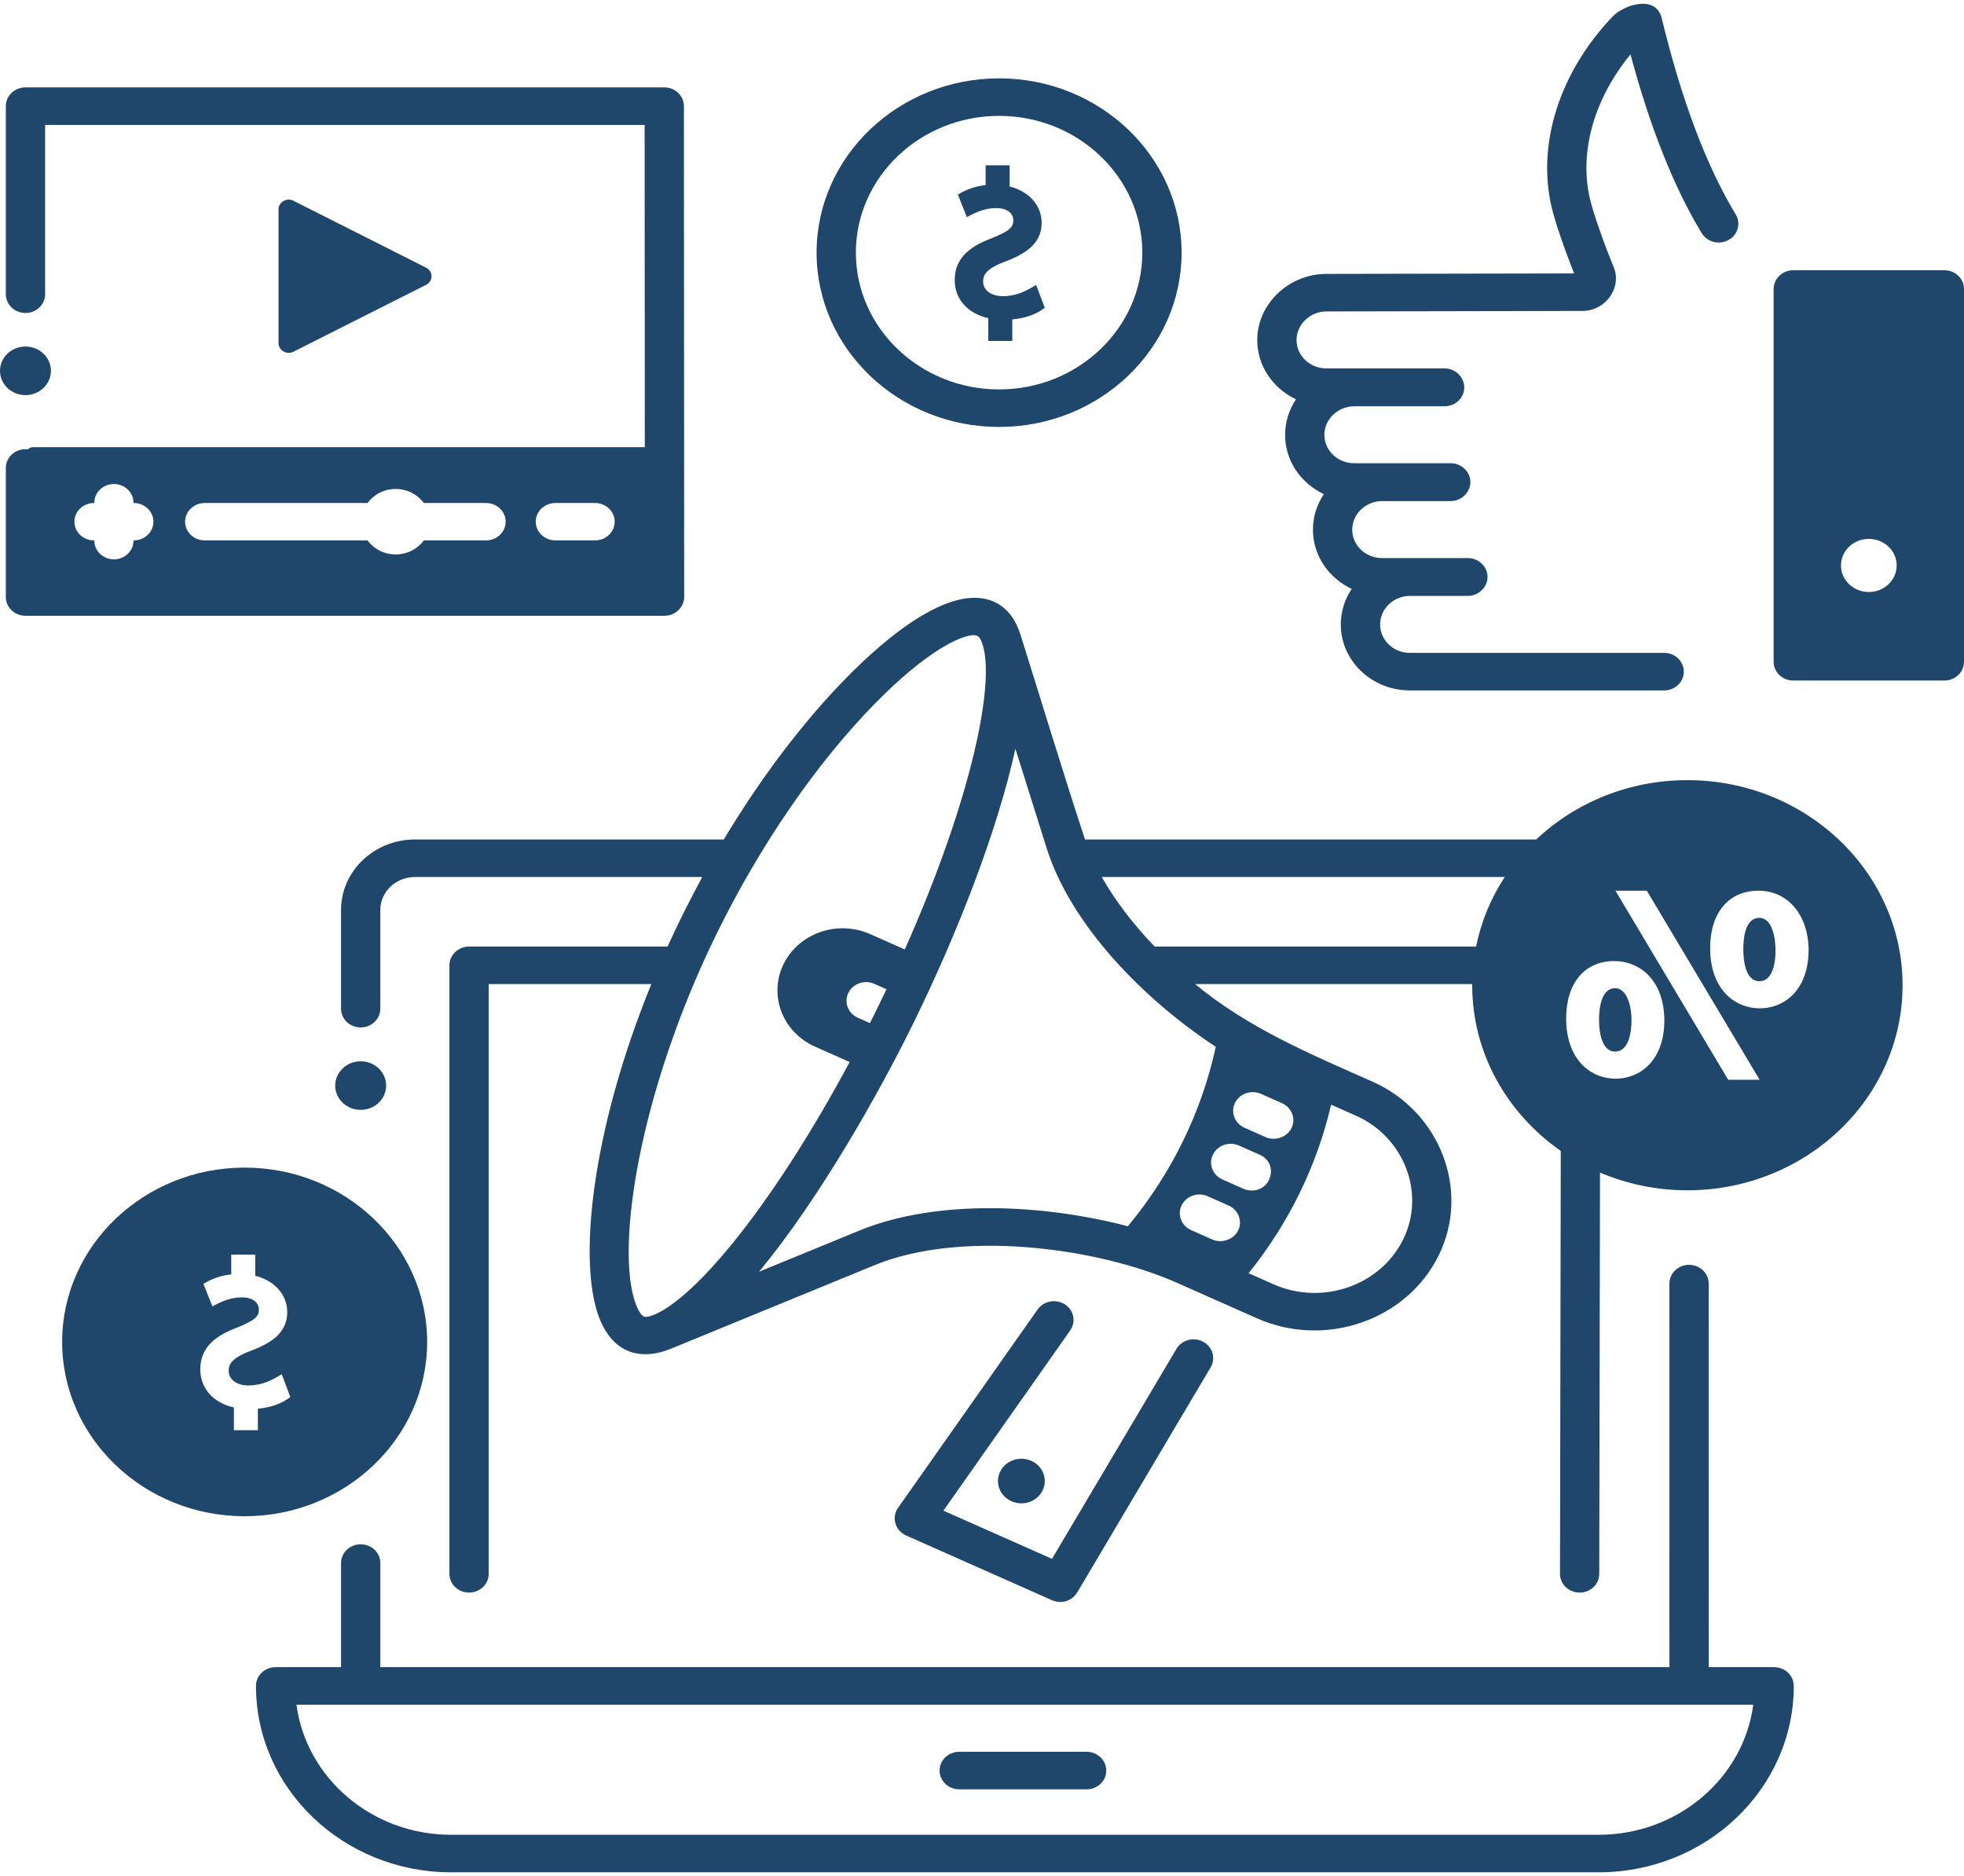 <svg width="67" height="64" viewBox="0 0 67 64" fill="none" xmlns="http://www.w3.org/2000/svg">
<g clip-path="url(#clip0_200_4828)">
<path d="M8.346 39.832C11.779 39.832 14.572 42.5 14.572 45.779C14.572 49.057 11.779 51.725 8.346 51.725C4.913 51.725 2.12 49.057 2.12 45.779C2.12 42.5 4.913 39.832 8.346 39.832ZM7.979 48.014V48.791H8.797V48.057C9.193 48.02 9.594 47.903 9.904 47.659L9.61 46.879C9.263 47.099 8.911 47.264 8.482 47.264C8.075 47.264 7.801 47.062 7.801 46.761C7.801 46.56 7.885 46.34 8.504 46.102C9.177 45.851 9.799 45.514 9.799 44.762C9.799 44.152 9.343 43.678 8.706 43.522V42.799H7.888V43.475C7.547 43.511 7.226 43.619 6.94 43.799L7.246 44.567C7.565 44.394 7.867 44.259 8.245 44.259C8.678 44.259 8.832 44.476 8.832 44.68C8.832 44.899 8.719 45.041 8.048 45.305C7.478 45.526 6.832 45.886 6.832 46.713C6.832 47.343 7.251 47.851 7.979 48.014Z" fill="#1F466B"/>
<path d="M34.083 14.565C37.516 14.565 40.309 11.898 40.309 8.619C40.309 5.34 37.516 2.673 34.083 2.673C30.65 2.673 27.857 5.34 27.857 8.619C27.857 11.898 30.65 14.565 34.083 14.565ZM34.083 3.953C36.777 3.953 38.969 6.046 38.969 8.619C38.969 11.192 36.777 13.285 34.083 13.285C31.389 13.285 29.197 11.192 29.197 8.619C29.197 6.046 31.389 3.953 34.083 3.953Z" fill="#1F466B"/>
<path d="M33.785 8.145C34.456 7.882 34.569 7.739 34.569 7.52C34.569 7.317 34.414 7.099 33.982 7.099C33.604 7.099 33.301 7.234 32.983 7.408L32.677 6.639C32.963 6.459 33.283 6.352 33.624 6.315V5.639H34.443V6.363C35.079 6.518 35.535 6.992 35.535 7.602C35.535 8.355 34.913 8.691 34.24 8.942C33.622 9.181 33.538 9.4 33.538 9.601C33.538 9.902 33.812 10.104 34.218 10.104C34.647 10.104 34.999 9.939 35.346 9.719L35.641 10.5C35.331 10.743 34.929 10.861 34.533 10.897V11.631H33.715V10.854C32.988 10.692 32.569 10.184 32.569 9.553C32.569 8.726 33.215 8.366 33.785 8.145Z" fill="#1F466B"/>
<path d="M32.723 61.041H37.069C37.439 61.041 37.739 60.755 37.739 60.401C37.739 60.047 37.439 59.761 37.069 59.761H32.723C32.353 59.761 32.053 60.047 32.053 60.401C32.053 60.755 32.353 61.041 32.723 61.041Z" fill="#1F466B"/>
<path d="M34.12 50.203C34.306 49.822 34.781 49.658 35.181 49.835C35.581 50.013 35.754 50.465 35.568 50.846C35.381 51.227 34.906 51.391 34.506 51.214C34.106 51.036 33.933 50.584 34.12 50.203Z" fill="#1F466B"/>
<path d="M36.749 54.324L41.3 46.646C41.482 46.338 41.369 45.947 41.047 45.773C40.724 45.599 40.316 45.707 40.134 46.015L35.888 53.179L32.183 51.535L36.509 45.386C36.715 45.093 36.634 44.695 36.327 44.498C36.02 44.301 35.603 44.379 35.397 44.672L30.634 51.442C30.407 51.764 30.54 52.217 30.907 52.38L35.884 54.589C36.309 54.763 36.627 54.531 36.749 54.324Z" fill="#1F466B"/>
<path d="M55.099 33.712C55.482 33.712 55.657 34.274 55.657 34.797C55.661 35.125 55.592 35.873 55.099 35.873C54.603 35.873 54.55 35.108 54.55 34.779C54.55 34.458 54.603 33.712 55.099 33.712Z" fill="#1F466B"/>
<path d="M9.402 56.874H11.635L11.635 53.322C11.635 52.968 11.935 52.682 12.305 52.682C12.305 52.682 12.305 52.682 12.305 52.682C12.675 52.682 12.975 52.968 12.975 53.322L12.975 56.874H56.951L56.95 43.789C56.95 43.436 57.25 43.149 57.62 43.149C57.99 43.149 58.29 43.436 58.29 43.789L58.291 56.874H60.523C60.894 56.874 61.193 57.161 61.193 57.515C61.193 61.02 58.208 63.872 54.539 63.872H15.386C11.717 63.872 8.732 61.02 8.732 57.515C8.732 57.161 9.032 56.874 9.402 56.874ZM15.386 62.592H54.539C57.242 62.592 59.481 60.653 59.811 58.155H10.114C10.444 60.653 12.683 62.592 15.386 62.592Z" fill="#1F466B"/>
<path d="M14.156 28.638H24.691C25.952 26.539 27.388 24.637 28.871 23.125C30.104 21.867 32.397 19.856 33.907 20.527C34.394 20.743 34.668 21.188 34.816 21.662C35.548 23.987 36.251 26.322 37.014 28.638H52.407C53.733 27.388 55.556 26.614 57.564 26.614C61.611 26.614 64.904 29.753 64.904 33.61C64.904 37.468 61.611 40.606 57.564 40.606C56.503 40.606 55.494 40.389 54.582 40.001L54.557 53.691C54.557 54.044 54.257 54.33 53.888 54.33H53.886C53.516 54.329 53.217 54.042 53.218 53.689L53.244 39.265C53.24 39.263 53.238 39.26 53.236 39.256C51.411 37.982 50.223 35.926 50.223 33.61C50.223 33.597 50.223 33.584 50.223 33.571H40.77C42.584 35.072 44.677 35.948 46.824 36.901C49.127 37.923 50.165 40.613 49.084 42.818C47.996 45.042 45.21 46.008 42.875 44.971L40.17 43.77C37.379 42.531 32.755 41.962 29.848 43.155L22.894 46.008C22.382 46.218 21.796 46.296 21.293 46.022C20.866 45.791 20.601 45.372 20.437 44.943C19.719 43.057 20.159 38.623 22.22 33.571H16.672V53.69C16.672 54.043 16.372 54.33 16.002 54.33C15.632 54.33 15.332 54.044 15.332 53.69V32.931C15.332 32.578 15.632 32.291 16.002 32.291H22.773C23.138 31.486 23.536 30.697 23.957 29.918H14.156C13.504 29.918 12.974 30.422 12.974 31.043L12.974 34.41C12.974 34.764 12.674 35.05 12.304 35.05C11.934 35.05 11.634 34.764 11.634 34.41L11.634 31.043C11.634 29.717 12.765 28.638 14.156 28.638ZM61.699 32.425C61.699 31.224 60.997 30.386 59.991 30.386C58.972 30.386 58.34 31.136 58.34 32.343C58.34 33.764 59.193 34.399 60.038 34.399C60.857 34.399 61.688 33.789 61.699 32.425ZM58.956 36.835H60.028L56.18 30.386H55.109L58.956 36.835ZM55.117 36.799C55.936 36.799 56.767 36.192 56.778 34.834C56.778 33.419 55.92 32.786 55.07 32.786C54.057 32.786 53.428 33.536 53.428 34.744C53.428 36.164 54.276 36.799 55.117 36.799ZM50.356 32.291C50.528 31.434 50.864 30.633 51.333 29.918H37.586C38.047 30.737 38.672 31.543 39.389 32.291H50.356ZM43.736 37.635L43.018 37.316C42.684 37.168 42.286 37.306 42.13 37.625C41.975 37.945 42.12 38.324 42.454 38.472L43.172 38.791C43.527 38.949 43.961 38.772 44.087 38.417C44.195 38.113 44.04 37.77 43.736 37.635ZM43.44 43.81C45.106 44.55 47.094 43.862 47.871 42.276C48.64 40.704 47.899 38.79 46.259 38.062L45.41 37.685C44.924 39.774 43.962 41.737 42.594 43.435L43.44 43.81ZM42.7 40.614C43.398 40.614 43.614 39.679 42.982 39.398L42.265 39.08C41.931 38.931 41.533 39.07 41.377 39.389C41.221 39.708 41.366 40.087 41.701 40.236L42.418 40.554C42.509 40.595 42.605 40.614 42.7 40.614ZM40.634 41.964L41.351 42.283C41.707 42.441 42.14 42.264 42.267 41.91C42.375 41.605 42.22 41.262 41.915 41.127L41.198 40.809C40.864 40.66 40.466 40.798 40.31 41.117C40.154 41.436 40.299 41.816 40.634 41.964ZM29.319 41.979C31.947 40.901 35.575 41.072 38.476 41.833C39.963 40.043 40.99 37.946 41.475 35.711C38.998 34.083 36.529 31.547 35.707 28.938L34.639 25.543C34.034 28.316 32.679 31.802 31.177 34.868C29.972 37.328 27.941 40.908 25.895 43.384L29.319 41.979ZM29.264 34.719L29.677 34.903C29.869 34.519 30.058 34.135 30.242 33.748L29.828 33.563C29.494 33.414 29.096 33.553 28.94 33.872C28.784 34.191 28.929 34.571 29.264 34.719ZM21.696 44.505C21.825 44.844 21.95 44.908 21.964 44.914C22.116 44.982 23.075 44.763 24.965 42.446C26.28 40.833 27.676 38.67 28.986 36.23L27.806 35.706C26.693 35.212 26.211 33.952 26.73 32.891C27.25 31.831 28.573 31.372 29.686 31.867L30.866 32.391C33.188 27.168 33.978 23.184 33.497 21.922C33.446 21.787 33.388 21.668 33.222 21.668C32.796 21.668 31.631 22.182 29.849 24C27.845 26.044 25.924 28.84 24.437 31.875C21.813 37.233 20.971 42.603 21.696 44.505Z" fill="#1F466B"/>
<path d="M60.02 31.312C60.453 31.312 60.569 31.994 60.569 32.397C60.577 32.722 60.517 33.473 60.02 33.473C59.525 33.473 59.471 32.708 59.471 32.379C59.471 31.981 59.542 31.312 60.02 31.312Z" fill="#1F466B"/>
<path d="M12.304 37.862C11.824 37.862 11.435 37.492 11.435 37.034C11.435 36.576 11.824 36.205 12.304 36.205C12.784 36.205 13.173 36.576 13.173 37.034C13.173 37.492 12.784 37.862 12.304 37.862Z" fill="#1F466B"/>
<path d="M10.01 11.999L14.537 9.716C14.783 9.592 14.783 9.256 14.537 9.132L10.01 6.849C9.78 6.733 9.502 6.893 9.502 7.142V11.706C9.502 11.955 9.78 12.115 10.01 11.999Z" fill="#1F466B"/>
<path d="M0.869 10.677C0.499 10.677 0.199 10.39 0.199 10.036V3.621C0.199 3.267 0.499 2.981 0.869 2.981H22.661C23.031 2.981 23.331 3.267 23.331 3.621L23.34 20.366C23.34 20.715 23.035 21.007 22.67 21.007H0.869C0.499 21.007 0.199 20.72 0.199 20.367V15.964C0.199 15.611 0.499 15.324 0.869 15.324C0.895 15.324 0.92 15.329 0.945 15.331C0.993 15.284 1.061 15.254 1.136 15.254H21.997L21.991 4.261H1.539V10.036C1.539 10.39 1.239 10.677 0.869 10.677ZM4.565 17.16H4.554V17.15C4.554 16.798 4.255 16.512 3.886 16.512C3.517 16.512 3.217 16.798 3.217 17.15V17.16H3.207C2.838 17.16 2.538 17.445 2.538 17.797C2.538 18.149 2.838 18.435 3.207 18.435H3.217V18.445C3.217 18.797 3.517 19.082 3.886 19.082C4.255 19.082 4.554 18.797 4.554 18.445V18.435H4.565C4.934 18.435 5.233 18.149 5.233 17.797C5.233 17.445 4.934 17.16 4.565 17.16ZM16.582 17.16H14.459C14.247 16.871 13.896 16.681 13.498 16.681C13.101 16.681 12.75 16.871 12.538 17.16H6.983C6.614 17.16 6.315 17.445 6.315 17.797C6.315 18.149 6.614 18.435 6.983 18.435H12.538C12.75 18.724 13.101 18.914 13.498 18.914C13.896 18.914 14.247 18.724 14.459 18.435H16.582C16.951 18.435 17.25 18.149 17.25 17.797C17.25 17.445 16.951 17.16 16.582 17.16ZM20.301 17.16H18.945C18.575 17.16 18.276 17.445 18.276 17.797C18.276 18.149 18.575 18.435 18.945 18.435H20.301C20.67 18.435 20.969 18.149 20.969 17.797C20.969 17.445 20.67 17.16 20.301 17.16Z" fill="#1F466B"/>
<path d="M0.868 13.479C0.389 13.479 -0 13.108 -0 12.65C-0 12.193 0.389 11.822 0.868 11.822C1.348 11.822 1.737 12.193 1.737 12.65C1.737 13.108 1.348 13.479 0.868 13.479Z" fill="#1F466B"/>
<path d="M48.096 23.553H56.772C57.142 23.553 57.441 23.266 57.441 22.913C57.441 22.559 57.142 22.272 56.772 22.272H48.096C47.536 22.272 47.081 21.839 47.081 21.305C47.081 20.767 47.541 20.328 48.107 20.328H50.073C50.415 20.328 50.705 20.073 50.742 19.751C50.786 19.376 50.472 19.038 50.077 19.038H47.146C46.586 19.038 46.13 18.604 46.13 18.071C46.13 17.532 46.591 17.094 47.157 17.094H49.487C49.846 17.094 50.148 16.809 50.161 16.467C50.174 16.111 49.866 15.803 49.492 15.803H46.196C45.636 15.803 45.18 15.369 45.18 14.836C45.18 14.297 45.641 13.859 46.207 13.859H49.281C49.651 13.859 49.951 13.572 49.951 13.219C49.951 12.865 49.651 12.568 49.281 12.568H45.246C44.686 12.568 44.23 12.135 44.23 11.601C44.229 11.068 44.694 10.624 45.251 10.624L53.985 10.607C54.776 10.605 55.339 9.815 55.049 9.11C54.743 8.368 54.355 7.289 54.235 6.766C53.868 5.166 54.385 3.364 55.623 1.855C56.291 4.347 57.106 6.395 58.052 7.954C58.237 8.26 58.647 8.364 58.968 8.187C59.288 8.01 59.397 7.618 59.211 7.312C58.215 5.67 57.365 3.417 56.687 0.617C56.492 -0.187 55.407 0.149 55.004 0.573C53.208 2.466 52.431 4.884 52.926 7.041C53.052 7.592 53.394 8.559 53.7 9.328L45.25 9.344C43.962 9.344 42.886 10.373 42.89 11.604C42.89 12.488 43.43 13.256 44.213 13.621C43.977 13.972 43.84 14.389 43.84 14.836C43.84 15.722 44.38 16.49 45.163 16.856C44.927 17.206 44.79 17.624 44.79 18.071C44.79 18.957 45.331 19.724 46.113 20.09C45.877 20.441 45.74 20.858 45.74 21.305C45.741 22.545 46.797 23.553 48.096 23.553Z" fill="#1F466B"/>
<path d="M61.176 9.219H66.33C66.7 9.219 67 9.505 67 9.859V22.576C67 22.929 66.7 23.216 66.33 23.216H61.176C60.805 23.216 60.506 22.929 60.506 22.576V9.859C60.506 9.505 60.805 9.219 61.176 9.219ZM64.703 19.29C64.703 18.79 64.278 18.384 63.753 18.384C63.228 18.384 62.803 18.79 62.803 19.29C62.803 19.791 63.228 20.196 63.753 20.196C64.278 20.196 64.703 19.791 64.703 19.29Z" fill="#1F466B"/>
</g>
<defs>
<clipPath id="clip0_200_4828">
<rect width="67" height="64" fill="white" transform="matrix(-1 0 0 1 67 0)"/>
</clipPath>
</defs>
</svg>

